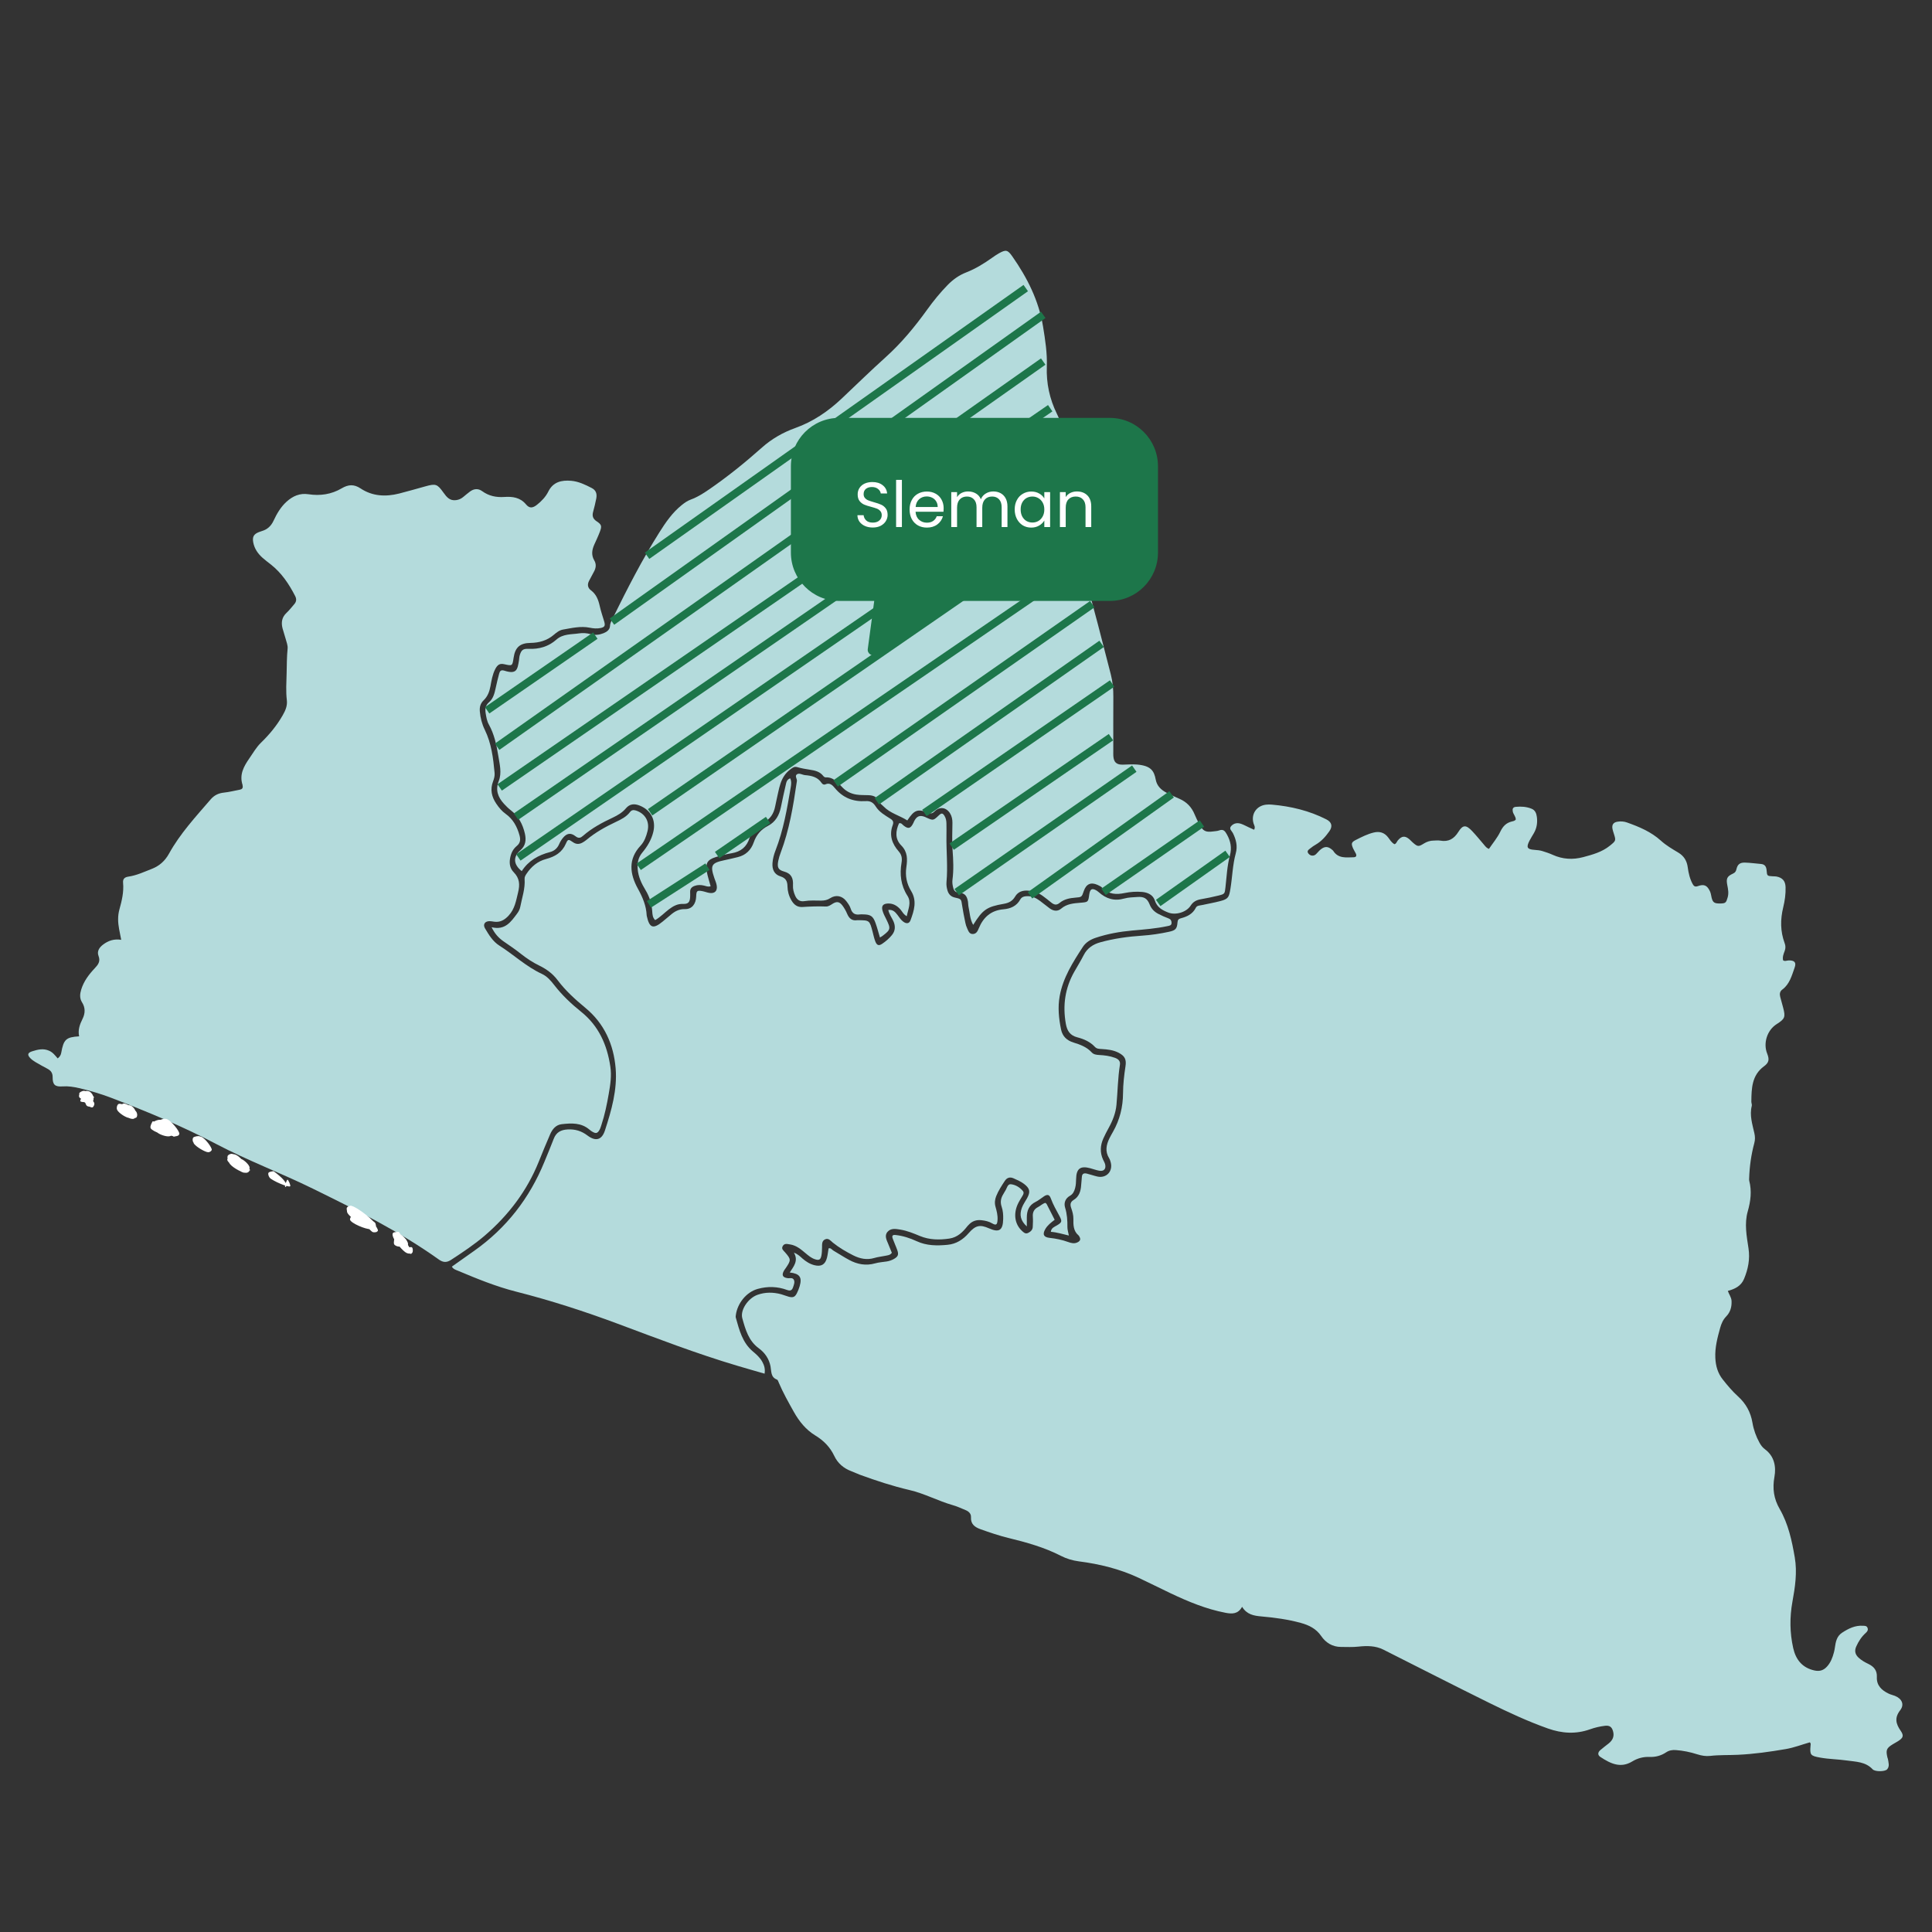<svg xmlns="http://www.w3.org/2000/svg" xmlns:xlink="http://www.w3.org/1999/xlink" width="500" zoomAndPan="magnify" viewBox="0 0 375 375" height="500" preserveAspectRatio="xMidYMid meet" version="1.0"><rect x="0" y="0" width="375" height="375" fill="#333333" stroke="none"/><defs><g/><clipPath id="6c30729c4e"><path d="M 144 156 L 369.723 156 L 369.723 343.922 L 144 343.922 Z M 144 156 " clip-rule="nonzero"/></clipPath><clipPath id="f5c3027fbd"><path d="M 5.223 93 L 119 93 L 119 245 L 5.223 245 Z M 5.223 93 " clip-rule="nonzero"/></clipPath><clipPath id="20ef079ce9"><path d="M 94 48.422 L 239 48.422 L 239 180 L 94 180 Z M 94 48.422 " clip-rule="nonzero"/></clipPath><clipPath id="dee7c2aad3"><path d="M 15.199 211.645 L 18.406 211.645 L 18.406 215 L 15.199 215 Z M 15.199 211.645 " clip-rule="nonzero"/></clipPath><clipPath id="f0925fc496"><path d="M 16.199 212.551 C 17.398 213.227 16.801 214.051 16.574 214.051 C 16.273 214.051 15.449 212.551 15.602 212.176 C 15.676 211.949 16.051 211.801 16.352 211.801 C 16.801 211.875 18.074 212.699 18.148 213.227 C 18.227 213.602 17.773 214.352 17.477 214.426 C 17.023 214.5 15.449 213.074 15.523 212.773 C 15.602 212.477 17.477 212.176 17.625 212.398 C 17.773 212.551 17.324 213.523 17.023 213.602 C 16.648 213.676 15.301 212.551 15.375 212.25 C 15.449 211.949 16.727 211.648 17.176 211.801 C 17.551 211.875 17.852 212.25 18 212.551 C 18.148 212.852 18.074 213.602 17.852 213.75 C 17.625 213.898 16.727 213.148 16.727 213.227 C 16.727 213.301 17.477 213.824 17.477 213.898 C 17.398 213.977 15.523 213.375 15.375 212.926 C 15.227 212.625 15.523 212.023 15.75 211.949 C 16.199 211.801 18.148 213.523 18.301 214.125 C 18.375 214.426 18.148 214.875 17.926 214.949 C 17.699 215.023 16.801 214.574 16.801 214.352 C 16.801 214.125 17.477 213.449 17.699 213.523 C 17.926 213.602 18.301 214.574 18.148 214.727 C 18 214.875 17.176 214.875 16.875 214.648 C 16.426 214.273 16.125 212.324 16.426 212.102 C 16.648 211.875 18.148 212.625 18.227 212.926 C 18.301 213.227 17.551 213.824 17.176 213.824 C 16.648 213.824 15.375 212.625 15.375 212.25 C 15.375 212.023 15.977 211.727 16.273 211.727 C 16.648 211.727 17.477 212.102 17.625 212.398 C 17.773 212.699 17.477 213.449 17.176 213.602 C 16.801 213.75 15.523 213.074 15.523 212.773 C 15.523 212.551 16.051 212.102 16.352 212.102 C 16.801 212.102 17.852 212.625 18 213.074 C 18.148 213.449 17.773 214.352 17.477 214.426 C 17.176 214.5 16.426 213.676 16.352 213.301 C 16.352 213.074 16.648 212.551 16.801 212.551 C 16.949 212.551 17.398 213.523 17.25 213.75 C 17.102 213.977 15.75 213.977 15.602 213.75 C 15.449 213.523 16.199 212.551 16.199 212.551 " clip-rule="nonzero"/></clipPath><clipPath id="9a10ae17e2"><path d="M 22.566 214.023 L 26.711 214.023 L 26.711 217.301 L 22.566 217.301 Z M 22.566 214.023 " clip-rule="nonzero"/></clipPath><clipPath id="ec44032ce2"><path d="M 24.148 216.602 C 23.102 215.25 23.551 214.273 23.926 214.199 C 24.523 214.051 26.398 215.398 26.551 216 C 26.625 216.375 26.324 216.977 26.023 217.125 C 25.727 217.273 25.125 217.125 24.75 216.824 C 24.227 216.449 23.324 215.176 23.477 214.801 C 23.625 214.5 24.898 214.426 25.352 214.574 C 25.727 214.727 26.176 215.25 26.25 215.551 C 26.324 215.852 26.25 216.227 26.102 216.375 C 25.875 216.602 25.199 216.523 24.676 216.449 C 24.074 216.301 22.949 215.852 22.727 215.398 C 22.574 215.102 22.727 214.426 23.023 214.273 C 23.477 214.051 25.875 215.324 25.949 215.852 C 26.023 216.148 25.125 216.898 24.898 216.824 C 24.75 216.75 24.523 216 24.676 215.773 C 24.824 215.551 25.648 215.477 25.801 215.625 C 25.949 215.773 25.574 216.898 25.199 216.977 C 24.676 217.125 22.949 216 22.727 215.398 C 22.574 215.023 22.727 214.426 23.023 214.273 C 23.551 214.051 26.176 215.176 26.324 215.699 C 26.398 216 25.949 216.523 25.574 216.602 C 25.125 216.75 24.074 216.227 23.699 215.926 C 23.477 215.699 23.25 215.398 23.324 215.176 C 23.398 214.949 23.773 214.5 24.148 214.5 C 24.75 214.5 26.324 215.477 26.551 216 C 26.699 216.301 26.625 216.75 26.477 216.898 C 26.25 217.125 25.5 216.977 25.125 216.824 C 24.676 216.602 24 216 24 215.699 C 24 215.477 24.375 215.102 24.602 215.102 C 24.824 215.102 25.426 216 25.352 216.227 C 25.273 216.449 24.148 216.602 24.148 216.602 " clip-rule="nonzero"/></clipPath><clipPath id="67ef98405f"><path d="M 29.004 217.02 L 34.957 217.02 L 34.957 220.754 L 29.004 220.754 Z M 29.004 217.02 " clip-rule="nonzero"/></clipPath><clipPath id="c2b86410d8"><path d="M 29.625 217.648 C 32.023 217.801 33.676 218.852 33.75 219.449 C 33.824 219.824 33.449 220.352 33.074 220.5 C 32.551 220.727 31.352 220.352 30.75 219.977 C 30.148 219.602 29.324 218.551 29.477 218.102 C 29.625 217.727 30.602 217.273 31.199 217.352 C 32.102 217.5 34.273 219.523 34.273 220.051 C 34.273 220.273 33.977 220.5 33.676 220.5 C 33.148 220.574 32.023 219.898 31.5 219.375 C 31.051 218.926 30.602 218.102 30.75 217.727 C 30.898 217.352 31.801 217.051 32.324 217.199 C 33.148 217.426 34.949 219.602 34.801 220.125 C 34.727 220.426 33.75 220.727 33.602 220.574 C 33.449 220.426 33.676 219.301 33.898 219.227 C 34.051 219.148 34.801 220.051 34.727 220.273 C 34.648 220.5 33.898 220.648 33.449 220.5 C 32.852 220.273 31.875 219.148 31.727 218.625 C 31.648 218.324 31.801 217.875 31.949 217.801 C 32.176 217.727 33.375 218.625 33.375 219 C 33.375 219.301 33.074 219.676 32.773 219.75 C 32.324 219.898 30.75 219.227 30.602 218.852 C 30.523 218.625 30.676 218.176 30.898 218.102 C 31.352 217.949 33.227 218.625 33.523 219.148 C 33.75 219.523 33.602 220.273 33.301 220.426 C 32.699 220.727 29.625 219.676 29.25 219 C 29.023 218.625 29.625 217.648 29.625 217.648 " clip-rule="nonzero"/></clipPath><clipPath id="5d7e37d9f2"><path d="M 37.352 220.41 L 41.176 220.41 L 41.176 223.672 L 37.352 223.672 Z M 37.352 220.41 " clip-rule="nonzero"/></clipPath><clipPath id="a7be0051f2"><path d="M 38.398 222 C 37.574 220.574 38.551 220.426 39.074 220.648 C 39.824 220.949 41.176 222.75 41.102 223.199 C 41.023 223.426 40.727 223.648 40.426 223.648 C 39.824 223.648 38.102 222.602 37.727 222.074 C 37.574 221.773 37.5 221.398 37.648 221.176 C 37.801 220.949 38.551 220.801 38.699 220.949 C 38.926 221.102 38.926 222.074 38.699 222.227 C 38.551 222.375 37.801 222.227 37.648 222 C 37.5 221.773 37.574 221.176 37.727 221.023 C 37.875 220.875 38.324 220.727 38.625 220.875 C 39.148 221.102 40.352 223.199 40.199 223.352 C 40.051 223.5 37.801 222.227 37.5 221.699 C 37.352 221.398 37.352 221.023 37.5 220.801 C 37.727 220.574 38.625 220.426 38.773 220.574 C 38.926 220.801 38.398 222 38.398 222 " clip-rule="nonzero"/></clipPath><clipPath id="7b2c2d02ad"><path d="M 44.074 223.938 L 48.715 223.938 L 48.715 227.715 L 44.074 227.715 Z M 44.074 223.938 " clip-rule="nonzero"/></clipPath><clipPath id="05ae830238"><path d="M 45.148 224.324 C 48.449 226.648 48.523 227.102 48.375 227.324 C 48.227 227.551 47.926 227.699 47.551 227.625 C 46.801 227.551 44.773 226.426 44.477 225.676 C 44.324 225.148 44.625 224.324 44.926 224.102 C 45.148 223.949 45.602 224.023 45.977 224.25 C 46.727 224.625 48.676 226.949 48.523 227.176 C 48.375 227.398 44.773 225.898 44.324 225.227 C 44.102 224.926 44.102 224.551 44.25 224.324 C 44.398 224.102 45.074 223.949 45.301 224.102 C 45.523 224.25 45.676 224.926 45.523 225.148 C 45.375 225.375 44.625 225.449 44.398 225.301 C 44.176 225.148 44.102 224.625 44.176 224.398 C 44.25 224.176 44.625 223.949 45 223.949 C 45.676 224.023 47.398 225.301 47.699 225.977 C 47.926 226.352 47.852 227.102 47.699 227.176 C 47.477 227.324 46.426 226.352 45.977 225.977 C 45.676 225.75 45.227 225.523 45.227 225.375 C 45.301 225.148 46.273 224.773 46.727 224.926 C 47.324 225.074 48.449 226.125 48.449 226.648 C 48.449 227.023 47.926 227.551 47.551 227.625 C 47.023 227.699 46.051 226.949 45.449 226.5 C 44.926 226.125 44.102 225.449 44.102 225.074 C 44.102 224.773 45.148 224.324 45.148 224.324 " clip-rule="nonzero"/></clipPath><clipPath id="392ee2e2c9"><path d="M 52 227.301 L 56.484 227.301 L 56.484 230.562 L 52 230.562 Z M 52 227.301 " clip-rule="nonzero"/></clipPath><clipPath id="dc5df92a60"><path d="M 53.102 227.324 C 56.477 229.801 55.5 230.477 55.352 230.398 C 55.199 230.324 55.648 228.977 55.801 228.977 C 55.949 228.977 56.477 230.102 56.324 230.25 C 56.023 230.551 52.875 229.199 52.352 228.602 C 52.125 228.301 51.977 227.852 52.125 227.625 C 52.273 227.398 53.102 227.324 53.102 227.324 " clip-rule="nonzero"/></clipPath><clipPath id="7825592f75"><path d="M 68.168 234.871 L 73.508 234.871 L 73.508 239.285 L 68.168 239.285 Z M 68.168 234.871 " clip-rule="nonzero"/></clipPath><clipPath id="8e62addf7c"><path d="M 68.699 234.898 C 73.5 238.352 73.352 238.949 73.125 239.102 C 72.898 239.25 72.375 239.176 72.227 239.023 C 72.074 238.801 72.449 237.676 72.602 237.676 C 72.824 237.676 73.426 238.648 73.352 238.875 C 73.273 239.102 72.824 239.25 72.449 239.176 C 71.773 239.023 70.801 237.148 69.977 236.699 C 69.449 236.398 68.551 236.625 68.324 236.324 C 68.176 236.023 68.699 234.898 68.699 234.898 " clip-rule="nonzero"/></clipPath><clipPath id="66ed9c8dd2"><path d="M 67.164 234 L 73 234 L 73 238.684 L 67.164 238.684 Z M 67.164 234 " clip-rule="nonzero"/></clipPath><clipPath id="f50beca717"><path d="M 68.625 235.5 C 71.926 236.625 72.75 237.074 72.898 237.523 C 72.977 237.824 72.898 238.199 72.75 238.352 C 72.602 238.5 72.227 238.574 71.773 238.5 C 70.801 238.273 67.5 236.102 67.352 235.199 C 67.273 234.75 67.875 234 68.102 234 C 68.324 234 68.699 234.898 68.625 235.125 C 68.551 235.352 67.801 235.574 67.574 235.426 C 67.352 235.273 67.199 234.602 67.352 234.375 C 67.5 234.148 67.875 234 68.25 234.074 C 69.227 234.227 73.051 237.148 72.977 237.898 C 72.977 238.199 72.375 238.574 71.926 238.574 C 71.023 238.648 68.176 237.449 67.949 236.773 C 67.801 236.398 68.625 235.5 68.625 235.5 " clip-rule="nonzero"/></clipPath><clipPath id="e4c0b2a784"><path d="M 76.121 239.07 L 80.289 239.07 L 80.289 243.484 L 76.121 243.484 Z M 76.121 239.07 " clip-rule="nonzero"/></clipPath><clipPath id="d6fddab15b"><path d="M 77.398 239.102 C 80.25 242.926 80.023 243.301 79.801 243.375 C 79.574 243.449 78.676 242.699 78.75 242.477 C 78.824 242.25 79.727 241.949 79.949 242.102 C 80.176 242.25 80.176 243 80.023 243.148 C 79.875 243.375 79.352 243.375 78.977 243.227 C 78.227 242.926 76.648 240.977 76.352 240.227 C 76.199 239.852 76.125 239.551 76.273 239.324 C 76.426 239.102 77.398 239.102 77.398 239.102 " clip-rule="nonzero"/></clipPath><clipPath id="f536ef7cd9"><path d="M 76.32 240 L 78.914 240 L 78.914 242 L 76.32 242 Z M 76.32 240 " clip-rule="nonzero"/></clipPath><clipPath id="7a7c78b0c0"><path d="M 78 240 C 78.824 241.125 77.926 241.574 77.699 241.426 C 77.477 241.273 77.477 240.227 77.699 240.148 C 77.926 240 78.898 240.523 78.898 240.824 C 78.898 241.125 78.074 241.875 77.625 241.949 C 77.25 242.023 76.648 241.801 76.5 241.5 C 76.352 241.199 76.574 240.301 76.574 240.301 " clip-rule="nonzero"/></clipPath><clipPath id="5e985d0438"><path d="M 76.785 239.539 L 79.215 239.539 L 79.215 242.328 L 76.785 242.328 Z M 76.785 239.539 " clip-rule="nonzero"/></clipPath><clipPath id="c402934a64"><path d="M 77.773 241.801 C 76.801 240.074 77.324 239.551 77.551 239.551 C 77.773 239.551 78.375 240.375 78.301 240.602 C 78.227 240.824 77.324 241.051 77.102 240.898 C 76.875 240.75 76.801 240.227 76.875 240 C 76.949 239.773 77.398 239.551 77.699 239.625 C 78.148 239.699 79.199 240.898 79.199 241.426 C 79.199 241.727 78.898 242.176 78.676 242.25 C 78.449 242.324 77.773 241.801 77.773 241.801 " clip-rule="nonzero"/></clipPath><clipPath id="38fad19afb"><path d="M 153.512 81.078 L 224.762 81.078 L 224.762 127.578 L 153.512 127.578 Z M 153.512 81.078 " clip-rule="nonzero"/></clipPath></defs><g clip-path="url(#6c30729c4e)"><path fill="#b4dbdc" d="M 243.426 161.055 C 243.707 160.496 243.418 160.18 243.316 159.832 C 242.781 158.055 243.852 156.41 245.715 156.188 C 246.086 156.141 246.473 156.145 246.848 156.176 C 250.551 156.496 254.117 157.348 257.441 159.039 C 258.512 159.586 258.703 160.391 258.012 161.367 C 257.301 162.371 256.492 163.297 255.398 163.93 C 255.031 164.145 254.676 164.379 254.348 164.652 C 254.039 164.902 253.57 165.156 253.961 165.664 C 254.348 166.164 254.984 166.215 255.43 165.801 C 255.742 165.512 255.996 165.156 256.324 164.891 C 257.141 164.223 257.785 164.254 258.586 164.957 C 258.656 165.02 258.734 165.078 258.785 165.156 C 259.75 166.672 261.273 166.422 262.723 166.395 C 263.27 166.383 263.363 166.086 263.152 165.645 C 262.984 165.305 262.77 164.988 262.621 164.645 C 262.246 163.762 262.285 163.477 263.145 163.043 C 264.273 162.469 265.418 161.883 266.668 161.586 C 267.762 161.328 268.703 161.582 269.43 162.531 C 269.797 163.008 270.098 163.57 270.672 163.859 C 271.051 163.75 271.105 163.367 271.316 163.125 C 272.078 162.227 272.727 162.168 273.598 162.934 C 273.812 163.121 273.996 163.34 274.211 163.527 C 275.176 164.363 275.316 164.387 276.402 163.711 C 276.984 163.352 277.602 163.164 278.277 163.156 C 278.703 163.152 279.141 163.09 279.555 163.164 C 281.16 163.449 282.219 162.832 283.078 161.453 C 283.949 160.055 284.574 160.078 285.742 161.312 C 286.555 162.172 287.297 163.09 288.066 163.988 C 288.312 164.273 288.523 164.594 289 164.773 C 289.742 163.672 290.641 162.617 291.219 161.406 C 291.719 160.367 292.355 159.715 293.449 159.449 C 293.719 159.387 294.008 159.336 294.211 159.082 C 294.227 158.492 293.738 158.074 293.629 157.516 C 293.535 157.031 293.629 156.668 294.211 156.609 C 295.258 156.508 296.281 156.57 297.27 156.969 C 297.98 157.254 298.211 157.871 298.301 158.543 C 298.453 159.648 298.297 160.711 297.738 161.691 C 297.457 162.184 297.141 162.664 296.883 163.164 C 296.203 164.469 296.402 164.859 297.836 164.957 C 298.359 164.996 298.875 165.039 299.371 165.191 C 300.047 165.402 300.723 165.621 301.367 165.914 C 303.301 166.793 305.281 166.906 307.316 166.363 C 309.145 165.875 310.961 165.375 312.477 164.148 C 313.68 163.168 313.688 163.184 313.207 161.695 C 313.121 161.426 313.035 161.156 312.98 160.879 C 312.832 160.078 313.152 159.613 313.973 159.488 C 314.586 159.391 315.207 159.43 315.797 159.641 C 318.164 160.484 320.473 161.449 322.371 163.168 C 323.395 164.094 324.578 164.785 325.75 165.484 C 326.863 166.148 327.426 167.094 327.59 168.348 C 327.742 169.477 327.996 170.582 328.547 171.594 C 328.773 172.004 329.012 172.191 329.566 171.992 C 330.785 171.551 331.371 171.863 331.91 173.02 C 332.094 173.414 332.125 173.84 332.227 174.25 C 332.461 175.188 332.773 175.383 333.898 175.367 C 334.938 175.352 335.039 175.215 335.332 174.203 C 335.574 173.387 335.43 172.621 335.273 171.828 C 335.016 170.547 335.195 170.105 336.363 169.57 C 336.832 169.355 336.945 169.113 337.055 168.656 C 337.266 167.762 337.746 167.402 338.695 167.43 C 339.73 167.457 340.762 167.609 341.797 167.695 C 342.551 167.758 342.836 168.199 342.895 168.918 C 342.98 170.027 343.004 170.027 344.109 170.09 C 344.348 170.105 344.586 170.09 344.816 170.133 C 345.973 170.359 346.535 170.988 346.578 172.176 C 346.621 173.504 346.438 174.816 346.125 176.102 C 345.547 178.457 345.547 180.781 346.402 183.07 C 346.594 183.582 346.602 184.055 346.406 184.582 C 346.195 185.145 345.949 185.73 346.094 186.391 C 346.434 186.645 346.809 186.43 347.16 186.418 C 348.309 186.387 348.707 186.793 348.332 187.828 C 347.777 189.375 347.371 191.023 345.934 192.082 C 345.445 192.438 345.402 192.953 345.539 193.492 C 345.711 194.18 345.91 194.855 346.094 195.539 C 346.598 197.418 346.461 197.762 344.828 198.797 C 343.012 199.953 342.199 202.465 343 204.48 C 343.449 205.621 343.391 206.23 342.398 206.961 C 340.012 208.711 339.969 211.25 339.934 213.816 C 339.93 214.094 340.086 214.395 340.02 214.648 C 339.555 216.48 340.133 218.211 340.52 219.953 C 340.672 220.625 340.688 221.219 340.504 221.891 C 339.902 224.129 339.582 226.418 339.508 228.742 C 339.504 228.887 339.488 229.031 339.523 229.168 C 340.047 231.188 339.805 233.141 339.234 235.137 C 338.559 237.508 339.023 239.926 339.383 242.305 C 339.699 244.387 339.312 246.34 338.512 248.246 C 337.941 249.602 336.785 250.184 335.371 250.566 C 335.602 251.246 336.059 251.793 336.094 252.512 C 336.148 253.66 335.863 254.688 335.066 255.508 C 334.445 256.145 334.117 256.902 333.887 257.727 C 333.355 259.645 332.844 261.555 332.945 263.582 C 333.02 265.141 333.418 266.543 334.406 267.781 C 335.32 268.934 336.262 270.055 337.352 271.043 C 338.883 272.426 339.809 274.109 340.152 276.16 C 340.379 277.512 340.848 278.809 341.512 280.02 C 341.785 280.52 342.117 280.965 342.59 281.312 C 344.41 282.664 344.77 284.688 344.418 286.645 C 344.004 288.93 344.293 290.922 345.434 292.887 C 347.117 295.805 347.805 299.039 348.367 302.312 C 348.859 305.207 348.426 308.055 347.91 310.891 C 347.363 313.906 347.391 316.906 348.059 319.887 C 348.562 322.129 349.809 323.715 352.188 324.238 C 353.184 324.453 353.941 324.223 354.609 323.492 C 355.34 322.699 355.699 321.73 355.965 320.719 C 356.051 320.398 356.113 320.07 356.156 319.746 C 356.312 318.652 356.52 317.586 357.535 316.918 C 358.777 316.102 360.074 315.453 361.625 315.559 C 361.957 315.582 362.301 315.547 362.469 315.926 C 362.656 316.344 362.469 316.656 362.168 316.926 C 361.336 317.664 360.75 318.57 360.301 319.57 C 359.926 320.406 360.062 321.105 360.738 321.742 C 361.305 322.27 361.953 322.637 362.637 322.961 C 363.695 323.469 364.359 324.207 364.297 325.5 C 364.211 327.148 365.238 328.09 366.598 328.738 C 366.977 328.922 367.402 329.008 367.797 329.164 C 369.152 329.703 369.691 330.836 368.824 331.957 C 367.703 333.402 367.969 334.566 368.895 335.906 C 369.586 336.902 369.426 337.316 368.383 337.977 C 368.062 338.18 367.723 338.352 367.402 338.551 C 366.164 339.309 366.012 339.68 366.348 341.129 C 366.367 341.219 366.422 341.305 366.438 341.398 C 366.547 342.086 366.82 342.832 366.293 343.422 C 365.875 343.891 363.949 343.926 363.469 343.414 C 362.094 341.938 360.246 341.965 358.496 341.715 C 356.77 341.465 355.016 341.461 353.293 341.148 C 351.398 340.805 351.266 340.652 351.43 338.773 C 351.445 338.594 351.516 338.398 351.289 338.184 C 349.758 338.621 348.227 339.219 346.602 339.496 C 343.527 340.023 340.457 340.457 337.328 340.605 C 335.535 340.691 333.734 340.613 331.945 340.82 C 331.094 340.918 330.27 340.773 329.438 340.512 C 328.09 340.078 326.703 339.793 325.281 339.688 C 324.586 339.641 323.98 339.738 323.398 340.125 C 322.426 340.77 321.363 341.066 320.18 341.02 C 318.98 340.969 317.852 341.266 316.805 341.902 C 314.598 343.242 312.668 342.371 310.629 341.02 C 310.066 340.645 310.129 340.133 310.605 339.711 C 311.133 339.246 311.711 338.828 312.266 338.383 C 313.086 337.719 313.355 336.941 313.086 336.012 C 312.848 335.176 312.395 334.871 311.516 334.977 C 310.531 335.094 309.562 335.32 308.625 335.656 C 305.879 336.633 303.188 336.469 300.453 335.5 C 296.527 334.109 292.758 332.352 289.035 330.516 C 282.168 327.129 275.359 323.637 268.52 320.195 C 266.98 319.422 265.312 319.426 263.66 319.609 C 262.527 319.734 261.402 319.672 260.273 319.668 C 258.656 319.664 257.344 318.871 256.449 317.559 C 255.469 316.125 254.062 315.438 252.488 315.008 C 249.977 314.32 247.406 313.973 244.816 313.746 C 243.363 313.617 242.004 313.383 241.09 311.875 C 240.309 313.309 239.152 313.289 237.875 313.043 C 234.125 312.324 230.645 310.879 227.223 309.258 C 225.133 308.27 223.07 307.215 220.969 306.234 C 217.301 304.523 213.414 303.574 209.41 303.059 C 208.188 302.898 207 302.547 205.902 301.98 C 202.68 300.324 199.223 299.371 195.734 298.516 C 193.898 298.066 192.109 297.461 190.332 296.824 C 189.242 296.434 188.391 295.859 188.469 294.496 C 188.504 293.789 188.027 293.367 187.426 293.113 C 186.602 292.762 185.777 292.395 184.918 292.145 C 182.062 291.324 179.418 289.883 176.535 289.215 C 173.254 288.453 170.086 287.406 166.934 286.258 C 166.359 286.047 165.809 285.766 165.23 285.555 C 163.746 284.996 162.602 284.016 161.934 282.598 C 161.113 280.863 159.863 279.605 158.238 278.617 C 156.422 277.512 155.121 275.895 154.086 274.051 C 153.047 272.195 152 270.344 151.164 268.379 C 151.07 268.164 150.984 267.844 150.816 267.781 C 149.566 267.309 149.746 266.199 149.559 265.211 C 149.281 263.762 148.465 262.562 147.293 261.711 C 145.289 260.254 144.691 258.047 144.082 255.883 C 143.633 254.277 145.219 251.973 147.008 251.332 C 148.52 250.785 150.066 250.797 151.613 251.211 C 152.109 251.348 152.59 251.555 153.09 251.691 C 153.938 251.918 154.316 251.75 154.695 250.969 C 154.902 250.547 155.086 250.105 155.215 249.652 C 155.719 247.918 155.234 247.207 153.289 246.988 C 154.043 245.82 155.023 244.723 154.098 243.137 C 154.867 243.43 155.297 243.867 155.75 244.27 C 156.434 244.871 157.191 245.348 158.078 245.574 C 159.387 245.906 160.176 245.449 160.512 244.145 C 160.66 243.555 160.723 242.938 160.828 242.312 C 161.258 242.164 161.469 242.57 161.77 242.746 C 162.789 243.34 163.777 243.992 164.816 244.551 C 166.402 245.41 168.074 245.723 169.867 245.215 C 170.586 245.012 171.355 244.965 172.098 244.852 C 172.617 244.773 173.105 244.598 173.559 244.336 C 174.305 243.902 174.461 243.508 174.176 242.688 C 173.91 241.926 173.559 241.203 173.289 240.445 C 173.074 239.852 173.234 239.641 173.875 239.719 C 175.293 239.879 176.641 240.32 177.934 240.918 C 179.855 241.812 181.879 241.812 183.914 241.617 C 185.598 241.461 186.926 240.609 188.027 239.34 C 189.34 237.836 190.215 237.641 191.961 238.418 C 193.941 239.297 194.672 238.809 194.719 236.602 C 194.738 235.785 194.68 234.98 194.418 234.223 C 194.117 233.332 194.254 232.555 194.734 231.793 C 194.863 231.594 194.957 231.375 195.09 231.18 C 195.434 230.699 195.543 229.789 196.199 229.859 C 197.066 229.945 197.891 230.418 198.504 231.129 C 198.777 231.441 198.684 231.73 198.504 232.039 C 198.172 232.609 197.801 233.164 197.531 233.762 C 196.676 235.676 196.992 237.609 198.312 238.863 C 198.66 239.191 199.008 239.574 199.547 239.316 C 200.027 239.082 200.434 238.73 200.457 238.141 C 200.488 237.48 200.523 236.816 200.473 236.152 C 200.406 235.293 200.723 234.676 201.477 234.293 C 201.969 234.043 202.367 233.613 202.898 233.477 C 203.016 233.574 203.113 233.621 203.152 233.699 C 203.668 234.703 204.176 235.707 204.711 236.758 C 204 237.297 203.324 237.82 202.891 238.566 C 202.297 239.598 202.574 240.145 203.738 240.27 C 204.965 240.402 206.156 240.648 207.32 241.07 C 207.891 241.277 208.496 241.445 209.109 241.152 C 209.637 240.906 209.832 240.566 209.504 240.027 C 209.457 239.945 209.418 239.852 209.348 239.793 C 208.316 238.93 208.328 237.738 208.344 236.566 C 208.352 235.84 208.156 235.168 207.926 234.496 C 207.707 233.863 207.691 233.332 208.387 232.914 C 209.461 232.27 209.785 231.191 209.855 230.004 C 209.883 229.484 209.965 228.973 209.988 228.453 C 210.02 227.789 210.422 227.668 210.945 227.793 C 211.633 227.957 212.301 228.207 212.988 228.363 C 214.742 228.758 216.062 227.348 215.586 225.602 C 215.512 225.328 215.426 225.043 215.281 224.812 C 214.461 223.488 214.719 222.195 215.359 220.91 C 215.57 220.488 215.805 220.078 216.039 219.664 C 217.352 217.355 217.965 214.855 217.98 212.207 C 217.992 210.457 218.188 208.719 218.453 206.996 C 218.66 205.641 218.348 204.984 217.137 204.344 C 216.105 203.805 214.977 203.684 213.844 203.617 C 213.363 203.586 212.887 203.594 212.531 203.211 C 211.594 202.199 210.379 201.672 209.09 201.34 C 207.715 200.98 207.129 200.105 206.883 198.742 C 206.242 195.156 206.719 191.789 208.52 188.617 C 209.129 187.547 209.777 186.5 210.336 185.406 C 211.031 184.031 212.16 183.285 213.594 182.891 C 216.246 182.16 218.953 181.793 221.695 181.609 C 223.441 181.492 225.168 181.234 226.879 180.863 C 228.172 180.582 228.457 180.305 228.555 179.012 C 228.594 178.527 228.781 178.352 229.191 178.242 C 230.41 177.922 231.5 177.414 232.109 176.195 C 232.332 175.754 232.812 175.777 233.219 175.688 C 234.422 175.43 235.633 175.219 236.816 174.91 C 238.414 174.5 238.555 174.168 238.828 172.488 C 239.199 170.207 239.25 167.875 239.859 165.641 C 240.246 164.219 239.93 162.961 239.301 161.695 C 239.098 161.289 238.48 160.879 238.969 160.34 C 239.496 159.758 240.203 159.656 240.926 159.914 C 241.414 160.086 241.871 160.344 242.344 160.562 C 242.688 160.727 243.031 160.875 243.426 161.055 Z M 243.426 161.055 " fill-opacity="1" fill-rule="nonzero"/></g><g clip-path="url(#f5c3027fbd)"><path fill="#b4dbdc" d="M 11.199 205.438 C 11.594 205.129 11.809 204.797 11.887 204.344 C 12.344 201.746 12.82 201.305 15.359 201.152 C 15.098 199.945 15.473 198.855 16.012 197.781 C 16.555 196.703 16.594 195.609 15.918 194.543 C 15.422 193.758 15.508 192.914 15.762 192.078 C 16.258 190.449 17.262 189.133 18.402 187.926 C 19.055 187.23 19.531 186.609 19.125 185.547 C 18.777 184.645 19.27 183.898 20.008 183.344 C 21.012 182.582 22.145 182.191 23.527 182.418 C 23.367 181.598 23.23 180.965 23.117 180.324 C 22.883 179.059 22.828 177.789 23.176 176.527 C 23.645 174.836 24.059 173.137 23.891 171.363 C 23.812 170.578 24.207 170.258 24.926 170.152 C 26.535 169.914 27.992 169.223 29.484 168.641 C 30.949 168.07 32.031 167.09 32.801 165.699 C 34.965 161.777 38 158.516 40.895 155.152 C 41.574 154.363 42.414 153.953 43.469 153.844 C 44.5 153.738 45.512 153.469 46.535 153.281 C 46.988 153.199 47.199 152.957 47.09 152.488 C 47.078 152.441 47.09 152.391 47.078 152.344 C 46.434 150.359 47.305 148.773 48.383 147.219 C 49.109 146.168 49.754 145.039 50.66 144.152 C 52.301 142.559 53.727 140.84 54.867 138.844 C 55.414 137.898 55.801 136.98 55.676 135.914 C 55.469 134.168 55.59 132.441 55.633 130.695 C 55.676 129.098 55.66 127.508 55.824 125.91 C 55.891 125.285 55.609 124.617 55.441 123.98 C 55.262 123.297 55.012 122.629 54.836 121.941 C 54.551 120.812 54.707 119.805 55.613 118.957 C 56.164 118.441 56.625 117.836 57.121 117.266 C 57.535 116.789 57.59 116.277 57.297 115.707 C 56.102 113.371 54.668 111.219 52.582 109.574 C 52.023 109.133 51.449 108.711 50.926 108.238 C 50.027 107.43 49.367 106.461 49.148 105.242 C 48.961 104.18 49.258 103.668 50.266 103.273 C 50.445 103.207 50.621 103.137 50.805 103.086 C 51.871 102.781 52.602 102.121 53.078 101.109 C 53.719 99.734 54.473 98.422 55.617 97.383 C 56.832 96.285 58.199 95.672 59.887 95.934 C 62.148 96.277 64.332 95.957 66.312 94.789 C 67.59 94.035 68.688 93.945 69.984 94.801 C 72.289 96.336 74.859 96.457 77.484 95.793 C 79.176 95.363 80.855 94.871 82.543 94.406 C 84.594 93.84 84.867 93.922 86.105 95.656 C 86.703 96.492 87.305 97.23 88.504 97.078 C 89.055 97.012 89.492 96.809 89.902 96.473 C 90.34 96.117 90.77 95.742 91.227 95.406 C 91.992 94.844 92.812 94.766 93.598 95.34 C 94.891 96.273 96.305 96.566 97.883 96.461 C 99.465 96.355 100.961 96.531 102.113 97.918 C 102.77 98.703 103.395 98.641 104.238 97.969 C 105.129 97.258 105.926 96.426 106.434 95.398 C 107.367 93.512 109.035 93.168 110.855 93.32 C 112.273 93.441 113.582 94.066 114.844 94.719 C 115.645 95.129 115.918 95.789 115.738 96.754 C 115.574 97.637 115.344 98.504 115.117 99.371 C 114.91 100.148 115.082 100.703 115.801 101.18 C 116.781 101.828 116.844 102.113 116.438 103.199 C 116.125 104.039 115.734 104.852 115.367 105.668 C 114.898 106.707 114.727 107.723 115.352 108.785 C 115.77 109.492 115.688 110.234 115.293 110.949 C 114.969 111.527 114.672 112.117 114.359 112.699 C 113.965 113.43 114.047 114.09 114.715 114.59 C 115.734 115.348 116.137 116.418 116.402 117.605 C 116.625 118.617 116.969 119.602 117.266 120.598 C 117.516 121.445 117.395 121.719 116.574 121.898 C 115.875 122.043 115.172 121.984 114.461 121.836 C 112.707 121.477 110.988 121.906 109.277 122.199 C 108.574 122.316 107.988 122.793 107.449 123.25 C 106.156 124.344 104.637 124.762 102.984 124.789 C 100.934 124.816 99.992 125.629 99.691 127.668 C 99.453 129.277 99.453 129.277 97.887 128.926 C 97.043 128.734 96.574 128.977 96.102 129.914 C 95.586 130.941 95.402 132.074 95.199 133.18 C 95.004 134.242 94.656 135.176 93.875 135.926 C 93.25 136.527 93.059 137.238 93.137 138.113 C 93.25 139.359 93.547 140.527 94.094 141.645 C 95.387 144.285 95.734 147.145 96 150.02 C 96.055 150.594 95.902 151.141 95.699 151.68 C 95.109 153.227 95.418 154.652 96.32 155.984 C 96.824 156.727 97.379 157.426 98.129 157.957 C 99.586 158.992 100.371 160.449 100.84 162.152 C 101.062 162.977 101 163.617 100.328 164.18 C 99.578 164.801 99.203 165.555 99.012 166.574 C 98.805 167.691 99.027 168.609 99.719 169.309 C 100.871 170.477 100.926 171.719 100.562 173.207 C 100.172 174.816 99.926 176.422 98.723 177.719 C 97.918 178.59 97.051 179.074 95.867 178.895 C 95.586 178.855 95.301 178.793 95.02 178.797 C 94.113 178.805 93.688 179.422 94.141 180.195 C 94.887 181.457 95.656 182.734 96.934 183.547 C 99.723 185.316 102.145 187.633 105.184 189.035 C 106.188 189.5 106.918 190.344 107.582 191.207 C 109.098 193.164 110.871 194.84 112.801 196.387 C 116.184 199.102 117.828 202.758 118.461 206.988 C 118.738 208.812 118.465 210.559 118.156 212.316 C 117.801 214.363 117.383 216.398 116.727 218.375 C 116.621 218.688 116.531 219.012 116.371 219.297 C 115.98 219.988 115.668 220.066 114.996 219.676 C 114.793 219.559 114.598 219.422 114.418 219.266 C 112.82 217.887 110.922 217.988 109.027 218.203 C 107.883 218.336 107.211 219.18 106.781 220.164 C 106.004 221.938 105.281 223.738 104.551 225.535 C 102.289 231.133 98.738 235.809 94.207 239.73 C 92.137 241.52 89.844 243.043 87.543 244.543 C 86.668 245.113 85.988 245.055 85.137 244.445 C 77.488 238.984 69.105 234.836 60.699 230.707 C 54.508 227.668 48.027 225.242 41.926 222.031 C 35.344 218.566 28.504 215.742 21.578 213.082 C 19.547 212.305 17.461 211.695 15.344 211.203 C 14.281 210.957 13.23 210.789 12.129 210.871 C 10.684 210.977 10.203 210.547 10.219 209.102 C 10.227 208.242 9.867 207.793 9.191 207.434 C 8.398 207.016 7.609 206.582 6.84 206.125 C 6.48 205.906 6.121 205.648 5.836 205.34 C 5.254 204.711 5.395 204.328 6.25 204.055 C 7.344 203.711 8.418 203.438 9.555 203.957 C 10.277 204.277 10.711 204.879 11.199 205.438 Z M 11.199 205.438 " fill-opacity="1" fill-rule="nonzero"/></g><g clip-path="url(#20ef079ce9)"><path fill="#b4dbdc" d="M 176.109 159.246 C 174.551 158.258 172.785 157.852 171.527 156.551 C 171.199 156.211 170.777 155.973 170.586 155.512 C 170.223 154.652 169.504 154.395 168.645 154.348 C 167.848 154.305 167.051 154.355 166.242 154.23 C 165.16 154.062 164.262 153.609 163.52 152.84 C 162.598 151.895 161.777 150.809 160.242 150.887 C 160.09 150.895 159.887 150.738 159.781 150.602 C 159.113 149.73 158.121 149.543 157.145 149.391 C 156.348 149.266 155.559 149.137 154.789 148.91 C 154.184 148.734 153.883 148.969 153.367 149.363 C 151.371 150.887 151.246 153.145 150.723 155.262 C 150.621 155.676 150.539 156.094 150.461 156.508 C 150.184 157.938 149.5 159.031 148.117 159.672 C 146.82 160.273 145.91 161.297 145.477 162.672 C 144.934 164.391 143.785 165.32 142.02 165.613 C 140.953 165.789 139.891 166.059 138.859 166.383 C 137.328 166.867 136.898 167.586 137.184 169.172 C 137.355 170.129 137.676 171.059 137.934 172.016 C 137.434 172.191 137.039 171.984 136.637 171.891 C 136.027 171.746 135.43 171.73 134.828 171.949 C 134.281 172.148 133.945 172.48 133.957 173.094 C 133.961 173.422 133.977 173.758 133.957 174.086 C 133.906 175.102 133.598 175.488 132.578 175.449 C 131.5 175.41 130.684 175.867 129.867 176.477 C 128.969 177.152 128.203 178 127.168 178.59 C 126.66 178.105 126.637 177.477 126.598 176.891 C 126.492 175.398 126.07 174.043 125.285 172.754 C 124.527 171.508 123.891 170.188 123.773 168.668 C 123.684 167.48 123.883 166.43 124.664 165.492 C 125.641 164.32 126.418 163.031 126.793 161.527 C 127.367 159.223 126.363 157.25 124.172 156.367 C 123.152 155.957 122.234 156 121.48 156.906 C 120.797 157.723 119.902 158.242 118.957 158.691 C 116.898 159.656 114.898 160.715 113.172 162.227 C 112.711 162.629 112.32 162.801 111.703 162.312 C 110.762 161.574 110.004 161.73 109.254 162.648 C 108.957 163.008 108.711 163.43 108.523 163.859 C 108.176 164.66 107.574 165.172 106.766 165.383 C 104.488 165.969 102.566 167.066 101.27 169.086 C 99.648 167.805 99.543 166.309 101.004 165.043 C 102.055 164.133 102.152 163.004 101.883 161.812 C 101.473 160.023 100.668 158.441 99.164 157.285 C 98.68 156.91 98.234 156.473 97.824 156.02 C 96.656 154.746 96.121 153.344 96.805 151.609 C 97.441 149.988 96.973 148.324 96.719 146.707 C 96.383 144.613 95.941 142.527 94.891 140.633 C 94.52 139.973 94.391 139.215 94.27 138.461 C 94.133 137.613 94.227 136.898 94.934 136.289 C 95.766 135.57 95.992 134.535 96.219 133.512 C 96.422 132.59 96.633 131.668 96.883 130.758 C 97.016 130.281 97.207 129.957 97.891 130.176 C 100.316 130.957 100.445 129.93 100.734 128.184 C 100.785 127.859 100.785 127.52 100.875 127.207 C 101.18 126.168 101.52 125.891 102.605 125.941 C 104.633 126.031 106.473 125.5 107.98 124.16 C 109.285 123 110.883 123.164 112.398 122.938 C 113.141 122.828 113.902 122.879 114.648 123.094 C 115.496 123.332 116.344 123.227 117.152 122.902 C 117.785 122.648 118.363 122.234 118.402 121.508 C 118.434 120.895 118.727 120.426 118.969 119.926 C 121.75 114.281 124.605 108.684 127.969 103.352 C 129.207 101.387 130.516 99.48 132.355 98.008 C 132.902 97.57 133.43 97.203 134.121 96.949 C 135.402 96.48 136.566 95.73 137.699 94.949 C 141.293 92.477 144.664 89.746 147.914 86.852 C 149.809 85.168 151.984 83.93 154.363 83.078 C 157.809 81.844 160.742 79.844 163.387 77.348 C 166.207 74.684 168.973 71.973 171.855 69.379 C 174.922 66.625 177.551 63.453 179.957 60.105 C 181.172 58.418 182.48 56.809 183.938 55.316 C 184.984 54.246 186.168 53.406 187.547 52.871 C 189.371 52.16 191.008 51.141 192.59 50.016 C 193.016 49.715 193.445 49.418 193.898 49.164 C 195.227 48.426 195.578 48.469 196.473 49.742 C 199.379 53.891 201.625 58.324 202.457 63.391 C 202.875 65.957 203.281 68.539 203.188 71.133 C 203.066 74.391 203.734 77.453 205.148 80.332 C 206.668 83.43 207.102 86.707 207.203 90.09 C 207.422 97.383 208.371 104.555 210.453 111.59 C 212.348 117.973 213.926 124.449 215.605 130.895 C 215.973 132.312 216.109 133.773 216.098 135.25 C 216.074 138.754 216.09 142.258 216.09 145.766 C 216.09 146.094 216.074 146.43 216.098 146.758 C 216.188 147.957 216.707 148.434 217.91 148.418 C 218.855 148.406 219.805 148.316 220.742 148.398 C 223.387 148.641 224.004 149.605 224.328 151.332 C 224.555 152.551 225.375 153.32 226.414 153.863 C 227.25 154.305 228.117 154.688 228.98 155.07 C 230.348 155.676 231.293 156.668 231.863 158.047 C 232.137 158.699 232.441 159.344 232.777 159.969 C 233.508 161.332 234.023 161.586 235.52 161.375 C 235.895 161.32 236.289 161.316 236.633 161.184 C 237.465 160.879 237.777 161.312 238.145 161.973 C 238.863 163.27 239.125 164.547 238.727 166.039 C 238.188 168.039 238.094 170.133 237.863 172.199 C 237.719 173.469 237.75 173.52 236.52 173.824 C 235.375 174.105 234.219 174.348 233.055 174.547 C 232.215 174.695 231.582 175.035 231.102 175.785 C 230.273 177.082 228.176 177.684 226.758 177.125 C 225.594 176.668 224.586 176.129 224.145 174.766 C 223.797 173.703 222.801 173.223 221.684 173.125 C 220.547 173.027 219.41 173.102 218.301 173.332 C 216.691 173.672 215.215 173.617 213.977 172.34 C 213.727 172.078 213.363 171.906 213.02 171.75 C 211.73 171.172 210.832 171.586 210.371 172.926 C 209.965 174.137 209.965 174.133 208.703 174.234 C 207.605 174.32 206.535 174.535 205.664 175.258 C 205.051 175.766 204.559 175.602 204.027 175.168 C 203.477 174.715 202.922 174.277 202.348 173.863 C 201.523 173.27 200.594 172.949 199.578 172.871 C 198.512 172.789 197.586 173.078 197.027 174.031 C 196.523 174.891 195.793 175.266 194.855 175.426 C 191.52 176.004 190.75 176.547 188.895 179.52 C 188.246 178.402 188.25 177.172 187.988 176.016 C 187.918 175.695 187.938 175.355 187.887 175.031 C 187.703 173.922 187.285 173.34 186.18 173.273 C 185.254 173.215 185.082 172.684 184.949 172.027 C 184.863 171.621 184.824 171.176 184.875 170.762 C 185.129 168.832 185.039 166.91 184.891 164.973 C 184.762 163.23 184.855 161.473 184.867 159.719 C 184.871 159.039 184.75 158.398 184.379 157.824 C 183.645 156.695 182.395 156.516 181.438 157.457 C 181.059 157.828 180.777 157.992 180.223 157.773 C 178.109 156.938 177.473 157.184 176.109 159.246 Z M 176.109 159.246 " fill-opacity="1" fill-rule="nonzero"/></g><path fill="#b4dbdc" d="M 95.418 179.973 C 98.051 180.621 99.188 178.91 100.383 177.309 C 100.668 176.926 100.895 176.496 100.98 176.031 C 101.324 174.23 101.965 172.477 101.824 170.602 C 101.797 170.188 102.008 169.883 102.219 169.566 C 103.148 168.18 104.375 167.164 105.992 166.734 C 107.723 166.27 109.102 165.469 109.848 163.723 C 110.219 162.859 110.363 162.871 111.188 163.453 C 111.871 163.938 112.504 163.887 113.164 163.484 C 113.402 163.34 113.645 163.18 113.859 163 C 115.574 161.562 117.516 160.488 119.527 159.539 C 120.559 159.055 121.578 158.551 122.293 157.609 C 122.602 157.203 122.977 157.18 123.426 157.32 C 125.227 157.895 126.141 159.477 125.684 161.324 C 125.434 162.34 125.066 163.359 124.355 164.117 C 121.855 166.781 122.254 169.656 123.816 172.496 C 124.727 174.145 125.434 175.789 125.52 177.672 C 125.523 177.715 125.535 177.766 125.543 177.809 C 126.051 180.145 126.781 180.391 128.637 178.863 C 129.109 178.473 129.59 178.086 130.051 177.684 C 130.887 176.945 131.738 176.426 132.957 176.457 C 134.301 176.488 135.082 175.461 135.129 173.996 C 135.164 172.906 135.301 172.777 136.336 172.973 C 136.797 173.059 137.242 173.246 137.703 173.316 C 138.711 173.473 139.258 172.953 139.125 171.938 C 139.059 171.434 138.832 170.945 138.664 170.457 C 137.812 167.961 138.074 167.5 140.594 166.969 C 141.473 166.785 142.344 166.574 143.215 166.363 C 144.773 165.988 145.793 164.961 146.301 163.5 C 146.812 162.027 147.699 161 149.086 160.285 C 150.52 159.543 151.254 158.234 151.574 156.668 C 151.863 155.23 152.176 153.801 152.508 152.375 C 152.621 151.891 152.68 151.332 153.371 151.07 C 153.652 151.645 153.578 152.254 153.48 152.816 C 152.777 156.961 152.07 161.105 150.531 165.055 C 150.223 165.844 149.996 166.668 149.938 167.527 C 149.852 168.742 150.273 169.723 151.473 170.098 C 152.492 170.418 152.832 171 152.848 172.031 C 152.863 172.965 153.109 173.887 153.598 174.73 C 154.094 175.594 154.75 176.113 155.762 176.047 C 157.27 175.945 158.781 175.895 160.293 175.953 C 160.797 175.973 161.176 175.695 161.582 175.438 C 162.41 174.91 162.941 174.996 163.527 175.777 C 163.891 176.266 164.195 176.812 164.434 177.375 C 164.812 178.266 165.375 178.773 166.391 178.609 C 166.434 178.602 166.484 178.609 166.531 178.609 C 168.781 178.625 168.781 178.625 169.371 180.859 C 169.539 181.496 169.668 182.156 169.91 182.762 C 170.211 183.512 170.59 183.621 171.234 183.188 C 171.938 182.711 172.59 182.156 173.129 181.488 C 173.789 180.672 173.828 179.773 173.418 178.828 C 173.109 178.109 172.59 177.484 172.418 176.621 C 173.34 176.508 173.793 177.062 174.223 177.617 C 174.566 178.07 174.863 178.562 175.332 178.902 C 175.922 179.34 176.48 179.297 176.727 178.629 C 177.422 176.766 178.031 174.871 176.844 172.934 C 175.98 171.523 175.676 169.973 175.922 168.328 C 176.145 166.793 176.188 165.363 174.945 164.113 C 173.688 162.852 173.82 161.32 174.5 159.801 C 174.949 159.684 175.121 160.023 175.363 160.219 C 176.289 160.957 176.746 160.844 177.285 159.738 C 177.348 159.609 177.391 159.477 177.457 159.352 C 177.969 158.391 178.551 158.172 179.551 158.57 C 179.637 158.602 179.719 158.656 179.809 158.695 C 181.145 159.289 181.148 159.289 182.246 158.246 C 182.738 157.777 182.988 157.801 183.332 158.367 C 183.613 158.824 183.699 159.336 183.703 159.863 C 183.715 160.621 183.723 161.379 183.707 162.137 C 183.652 165.156 183.996 168.172 183.715 171.191 C 183.664 171.758 183.746 172.316 183.914 172.871 C 184.148 173.625 184.617 174.059 185.391 174.227 C 186.602 174.496 186.566 174.52 186.75 175.77 C 186.914 176.891 187.148 177.996 187.375 179.109 C 187.449 179.477 187.566 179.848 187.723 180.184 C 187.957 180.688 188.133 181.328 188.852 181.289 C 189.508 181.258 189.754 180.738 189.984 180.18 C 190.859 178.043 192.363 176.703 194.75 176.496 C 196.137 176.379 197.316 175.883 198.031 174.594 C 198.316 174.082 198.805 173.961 199.363 173.945 C 200.316 173.918 201.109 174.305 201.844 174.848 C 202.488 175.324 203.105 175.844 203.75 176.316 C 204.473 176.848 205.293 176.949 205.977 176.363 C 207.07 175.426 208.375 175.332 209.688 175.223 C 211.223 175.098 211.223 175.105 211.422 173.629 C 211.578 172.516 211.98 172.316 212.914 172.898 C 213.035 172.973 213.148 173.062 213.25 173.156 C 214.688 174.453 216.293 174.957 218.223 174.402 C 219.027 174.176 219.898 174.164 220.75 174.105 C 222.043 174.008 222.676 174.367 223.156 175.578 C 223.492 176.426 224.082 177 224.855 177.398 C 225.484 177.723 226.137 178.012 226.801 178.258 C 227.234 178.414 227.387 178.695 227.398 179.105 C 227.414 179.637 227.004 179.672 226.633 179.754 C 224.363 180.238 222.059 180.41 219.754 180.617 C 217.352 180.832 214.984 181.254 212.688 182.02 C 211.66 182.359 210.75 182.918 210.18 183.793 C 208.246 186.766 206.332 189.754 205.684 193.348 C 205.289 195.531 205.512 197.672 205.949 199.816 C 206.223 201.164 207.082 201.957 208.352 202.348 C 209.672 202.754 210.941 203.219 211.914 204.281 C 212.273 204.672 212.805 204.746 213.352 204.773 C 214.387 204.828 215.418 204.957 216.406 205.32 C 217.047 205.551 217.496 205.938 217.375 206.68 C 216.969 209.246 216.945 211.848 216.707 214.43 C 216.559 216.051 215.961 217.543 215.176 218.961 C 214.812 219.625 214.461 220.297 214.152 220.988 C 213.547 222.348 213.477 223.727 214.117 225.109 C 214.254 225.41 214.438 225.699 214.512 226.016 C 214.715 226.895 214.246 227.398 213.359 227.234 C 212.758 227.125 212.176 226.902 211.586 226.746 C 209.703 226.242 208.918 226.832 208.875 228.801 C 208.859 229.418 208.84 230.023 208.676 230.625 C 208.504 231.238 208.273 231.766 207.68 232.098 C 206.77 232.613 206.457 233.496 206.738 234.41 C 207.125 235.66 207.195 236.906 207.184 238.188 C 207.18 238.691 207.352 239.195 207.469 239.816 C 206.293 239.551 205.188 239.188 203.969 239.094 C 204.047 238.332 204.656 238.141 205.152 237.844 C 206.133 237.258 206.191 237.055 205.641 236.035 C 205.031 234.914 204.406 233.805 203.957 232.598 C 203.688 231.867 203.305 231.781 202.652 232.199 C 202.094 232.559 201.59 233.008 201 233.293 C 199.719 233.922 199.305 234.984 199.305 236.309 C 199.305 236.852 199.305 237.398 199.305 238.047 C 198.098 236.957 197.836 235.828 198.34 234.445 C 198.586 233.766 199.012 233.195 199.355 232.574 C 200.047 231.316 199.906 230.672 198.754 229.789 C 198.145 229.324 197.445 229.035 196.758 228.723 C 196.059 228.402 195.465 228.555 195.035 229.207 C 194.41 230.16 193.789 231.109 193.363 232.168 C 193.102 232.828 193.02 233.5 193.23 234.238 C 193.461 235.051 193.672 235.883 193.625 236.746 C 193.574 237.594 193.449 237.973 192.551 237.441 C 191.938 237.082 191.246 236.926 190.527 236.844 C 189.504 236.723 188.668 237.016 187.984 237.777 C 187.922 237.848 187.848 237.906 187.789 237.98 C 186.867 239.16 185.844 240.172 184.27 240.406 C 182.32 240.695 180.398 240.672 178.551 239.906 C 177.328 239.398 176.113 238.895 174.793 238.672 C 173.891 238.523 172.922 238.34 172.266 239.102 C 171.609 239.859 172.109 240.715 172.426 241.5 C 172.656 242.066 172.891 242.629 173.105 243.164 C 172.766 243.66 172.258 243.656 171.809 243.754 C 171.117 243.902 170.398 243.965 169.723 244.168 C 168.266 244.602 166.922 244.324 165.613 243.664 C 164.223 242.957 162.879 242.18 161.656 241.191 C 161.242 240.855 160.844 240.273 160.188 240.543 C 159.488 240.836 159.57 241.516 159.559 242.137 C 159.547 242.656 159.535 243.184 159.438 243.691 C 159.277 244.531 158.973 244.688 158.133 244.402 C 157.449 244.168 156.91 243.707 156.363 243.25 C 155.461 242.492 154.559 241.715 153.316 241.535 C 152.789 241.461 152.266 241.281 151.93 241.863 C 151.609 242.418 152.066 242.719 152.371 243.07 C 153.559 244.43 153.562 244.594 152.523 246.121 C 152.391 246.316 152.234 246.5 152.125 246.707 C 151.707 247.523 151.926 247.941 152.836 248.086 C 153.273 248.16 153.863 247.898 154.102 248.441 C 154.293 248.875 154.102 249.359 153.945 249.82 C 153.738 250.445 153.43 250.621 152.777 250.383 C 150.91 249.695 149.016 249.641 147.074 250.176 C 144.828 250.797 143.137 253.016 142.832 255.207 C 142.805 255.395 142.773 255.598 142.824 255.77 C 143.5 258.18 144.105 260.625 146.16 262.34 C 146.848 262.914 147.516 263.516 147.961 264.324 C 148.336 265 148.551 265.703 148.406 266.629 C 146.617 266.109 144.875 265.621 143.141 265.102 C 135.258 262.762 127.586 259.809 119.891 256.934 C 113.43 254.527 106.859 252.402 100.18 250.707 C 96.262 249.711 92.574 248.199 88.883 246.648 C 88.465 246.473 87.988 246.352 87.703 245.852 C 89.164 244.82 90.613 243.793 92.066 242.766 C 98.297 238.359 102.781 232.574 105.664 225.523 C 106.273 224.035 106.902 222.555 107.473 221.055 C 107.957 219.773 108.879 219.293 110.199 219.223 C 111.645 219.145 112.867 219.523 114.023 220.398 C 115.609 221.594 116.805 221.293 117.414 219.434 C 118.691 215.516 119.84 211.516 119.496 207.355 C 119.109 202.727 117.301 198.664 113.633 195.633 C 111.656 194 109.777 192.305 108.23 190.246 C 107.309 189.02 106.102 188.117 104.715 187.441 C 103.438 186.824 102.254 186.047 101.133 185.16 C 100.027 184.281 98.852 183.484 97.684 182.68 C 96.766 182.031 96.027 181.23 95.418 179.973 Z M 95.418 179.973 " fill-opacity="1" fill-rule="nonzero"/><path fill="#b4dbdc" d="M 176 177.84 C 175.305 177.441 175.102 176.879 174.727 176.469 C 174.082 175.77 173.336 175.34 172.367 175.371 C 171.418 175.398 171.047 175.82 171.289 176.73 C 171.449 177.316 171.742 177.871 172.02 178.418 C 172.93 180.27 172.898 180.441 171.254 181.688 C 171.145 181.77 171.016 181.828 170.793 181.957 C 170.504 180.996 170.266 180.066 169.941 179.16 C 169.457 177.801 168.977 177.496 167.508 177.48 C 167.32 177.477 167.125 177.457 166.941 177.484 C 166.02 177.621 165.418 177.336 165.121 176.375 C 164.957 175.848 164.609 175.359 164.266 174.91 C 163.473 173.867 162.246 173.621 161.141 174.336 C 160.59 174.695 160.043 174.805 159.41 174.809 C 158.324 174.809 157.238 174.723 156.156 174.906 C 155.285 175.059 154.703 174.664 154.352 173.879 C 154.059 173.223 153.875 172.555 153.918 171.824 C 153.988 170.52 153.648 169.562 152.176 169.16 C 151.008 168.84 150.824 168.324 151.062 167.086 C 151.172 166.535 151.344 165.984 151.547 165.457 C 153.195 161.094 153.957 156.527 154.625 151.945 C 154.641 151.852 154.641 151.758 154.668 151.668 C 154.801 151.191 154.137 150.586 154.754 150.254 C 155.203 150.02 155.754 150.41 156.27 150.453 C 157.523 150.562 158.703 150.809 159.469 151.965 C 159.629 152.211 159.91 152.379 160.207 152.242 C 161.066 151.848 161.605 152.43 162.031 152.949 C 163.605 154.863 165.613 155.648 168.043 155.496 C 168.906 155.438 169.484 155.75 169.988 156.551 C 170.645 157.594 171.75 158.246 172.797 158.895 C 173.344 159.23 173.496 159.562 173.273 160.164 C 172.551 162.105 173.137 163.777 174.438 165.258 C 175.008 165.91 175.141 166.562 174.988 167.457 C 174.605 169.699 174.848 171.867 176.129 173.863 C 176.965 175.148 176.273 176.43 176 177.84 Z M 176 177.84 " fill-opacity="1" fill-rule="nonzero"/><g clip-path="url(#dee7c2aad3)"><g clip-path="url(#f0925fc496)"><path fill="#ffffff" d="M 12.375 208.727 L 21.301 208.727 L 21.301 217.949 L 12.375 217.949 Z M 12.375 208.727 " fill-opacity="1" fill-rule="nonzero"/></g></g><g clip-path="url(#9a10ae17e2)"><g clip-path="url(#ec44032ce2)"><path fill="#ffffff" d="M 19.727 211.199 L 29.551 211.199 L 29.551 220.125 L 19.727 220.125 Z M 19.727 211.199 " fill-opacity="1" fill-rule="nonzero"/></g></g><g clip-path="url(#67ef98405f)"><g clip-path="url(#c2b86410d8)"><path fill="#ffffff" d="M 26.25 214.199 L 37.801 214.199 L 37.801 223.574 L 26.25 223.574 Z M 26.25 214.199 " fill-opacity="1" fill-rule="nonzero"/></g></g><g clip-path="url(#5d7e37d9f2)"><g clip-path="url(#a7be0051f2)"><path fill="#ffffff" d="M 34.5 217.574 L 44.102 217.574 L 44.102 226.648 L 34.5 226.648 Z M 34.5 217.574 " fill-opacity="1" fill-rule="nonzero"/></g></g><g clip-path="url(#7b2c2d02ad)"><g clip-path="url(#05ae830238)"><path fill="#ffffff" d="M 41.102 220.949 L 51.523 220.949 L 51.523 230.625 L 41.102 230.625 Z M 41.102 220.949 " fill-opacity="1" fill-rule="nonzero"/></g></g><g clip-path="url(#392ee2e2c9)"><g clip-path="url(#dc5df92a60)"><path fill="#ffffff" d="M 49.125 224.324 L 59.477 224.324 L 59.477 233.398 L 49.125 233.398 Z M 49.125 224.324 " fill-opacity="1" fill-rule="nonzero"/></g></g><g clip-path="url(#7825592f75)"><g clip-path="url(#8e62addf7c)"><path fill="#ffffff" d="M 65.324 231.898 L 76.352 231.898 L 76.352 242.176 L 65.324 242.176 Z M 65.324 231.898 " fill-opacity="1" fill-rule="nonzero"/></g></g><g clip-path="url(#66ed9c8dd2)"><g clip-path="url(#f50beca717)"><path fill="#ffffff" d="M 64.352 231 L 75.977 231 L 75.977 241.574 L 64.352 241.574 Z M 64.352 231 " fill-opacity="1" fill-rule="nonzero"/></g></g><g clip-path="url(#e4c0b2a784)"><g clip-path="url(#d6fddab15b)"><path fill="#ffffff" d="M 73.273 236.102 L 83.25 236.102 L 83.25 246.375 L 73.273 246.375 Z M 73.273 236.102 " fill-opacity="1" fill-rule="nonzero"/></g></g><g clip-path="url(#f536ef7cd9)"><g clip-path="url(#7a7c78b0c0)"><path fill="#ffffff" d="M 73.5 237 L 81.898 237 L 81.898 244.949 L 73.5 244.949 Z M 73.5 237 " fill-opacity="1" fill-rule="nonzero"/></g></g><g clip-path="url(#5e985d0438)"><g clip-path="url(#c402934a64)"><path fill="#ffffff" d="M 73.801 236.551 L 82.199 236.551 L 82.199 245.25 L 73.801 245.25 Z M 73.801 236.551 " fill-opacity="1" fill-rule="nonzero"/></g></g><path stroke-linecap="butt" transform="matrix(-0.617, 0.426, -0.426, -0.617, 115.983, 123.988)" fill="none" stroke-linejoin="miter" d="M 0.002 1.001 L 34.039 1.002 " stroke="#1d764a" stroke-width="2" stroke-opacity="1" stroke-miterlimit="4"/><path stroke-linecap="butt" transform="matrix(-0.613, 0.436, -0.434, -0.611, 202.928, 61.728)" fill="none" stroke-linejoin="miter" d="M 0.001 1 L 136.565 1.001 " stroke="#1d764a" stroke-width="2" stroke-opacity="1" stroke-miterlimit="4"/><path stroke-linecap="butt" transform="matrix(-0.614, 0.434, -0.433, -0.612, 199.531, 56.525)" fill="none" stroke-linejoin="miter" d="M 0.001 0.998 L 119.72 0.997 " stroke="#1d764a" stroke-width="2" stroke-opacity="1" stroke-miterlimit="4"/><path stroke-linecap="butt" transform="matrix(-0.611, 0.431, -0.432, -0.613, 202.92, 70.789)" fill="none" stroke-linejoin="miter" d="M -0 1 L 173.478 1.002 " stroke="#1d764a" stroke-width="2" stroke-opacity="1" stroke-miterlimit="4"/><path stroke-linecap="butt" transform="matrix(-0.617, 0.425, -0.425, -0.618, 204.27, 79.852)" fill="none" stroke-linejoin="miter" d="M 0.001 1.001 L 173.188 0.999 " stroke="#1d764a" stroke-width="2" stroke-opacity="1" stroke-miterlimit="4"/><path stroke-linecap="butt" transform="matrix(-0.617, 0.425, -0.425, -0.618, 207.441, 85.514)" fill="none" stroke-linejoin="miter" d="M -0.001 1.001 L 173.186 1 " stroke="#1d764a" stroke-width="2" stroke-opacity="1" stroke-miterlimit="4"/><path stroke-linecap="butt" transform="matrix(-0.617, 0.425, -0.425, -0.618, 207.895, 93.439)" fill="none" stroke-linejoin="miter" d="M 0.002 1.002 L 173.188 1 " stroke="#1d764a" stroke-width="2" stroke-opacity="1" stroke-miterlimit="4"/><path stroke-linecap="butt" transform="matrix(-0.616, 0.425, -0.426, -0.617, 208.131, 102.04)" fill="none" stroke-linejoin="miter" d="M -0.003 1 L 132.331 1.001 " stroke="#1d764a" stroke-width="2" stroke-opacity="1" stroke-miterlimit="4"/><path stroke-linecap="butt" transform="matrix(-0.619, 0.424, -0.424, -0.619, 209.714, 110.42)" fill="none" stroke-linejoin="miter" d="M 0 1.001 L 137.851 0.997 " stroke="#1d764a" stroke-width="2" stroke-opacity="1" stroke-miterlimit="4"/><path stroke-linecap="butt" transform="matrix(-0.613, 0.428, -0.429, -0.615, 212.44, 117.886)" fill="none" stroke-linejoin="miter" d="M -0.002 1 L 81.271 0.999 " stroke="#1d764a" stroke-width="2" stroke-opacity="1" stroke-miterlimit="4"/><path stroke-linecap="butt" transform="matrix(-0.614, 0.43, -0.43, -0.614, 214.25, 125.585)" fill="none" stroke-linejoin="miter" d="M 0 0.997 L 71.055 0.997 " stroke="#1d764a" stroke-width="2" stroke-opacity="1" stroke-miterlimit="4"/><path stroke-linecap="butt" transform="matrix(-0.622, 0.429, -0.426, -0.618, 216.283, 133.285)" fill="none" stroke-linejoin="miter" d="M -0.001 0.998 L 58.571 1.001 " stroke="#1d764a" stroke-width="2" stroke-opacity="1" stroke-miterlimit="4"/><path stroke-linecap="butt" transform="matrix(-0.617, 0.424, -0.425, -0.618, 216.061, 143.7)" fill="none" stroke-linejoin="miter" d="M -0.001 0.999 L 50.112 1.001 " stroke="#1d764a" stroke-width="2" stroke-opacity="1" stroke-miterlimit="4"/><path stroke-linecap="butt" transform="matrix(-0.614, 0.427, -0.428, -0.616, 220.592, 149.812)" fill="none" stroke-linejoin="miter" d="M -0 1.001 L 56.143 1.002 " stroke="#1d764a" stroke-width="2" stroke-opacity="1" stroke-miterlimit="4"/><path stroke-linecap="butt" transform="matrix(-0.614, 0.438, -0.435, -0.611, 227.845, 154.789)" fill="none" stroke-linejoin="miter" d="M -0 0.998 L 44.772 1.003 " stroke="#1d764a" stroke-width="2" stroke-opacity="1" stroke-miterlimit="4"/><path stroke-linecap="butt" transform="matrix(-0.621, 0.431, -0.427, -0.616, 233.721, 160.455)" fill="none" stroke-linejoin="miter" d="M 0.001 0.999 L 30.772 1 " stroke="#1d764a" stroke-width="2" stroke-opacity="1" stroke-miterlimit="4"/><path stroke-linecap="butt" transform="matrix(-0.599, 0.424, -0.434, -0.612, 238.711, 166.338)" fill="none" stroke-linejoin="miter" d="M 0 0.999 L 22.493 0.999 " stroke="#1d764a" stroke-width="2" stroke-opacity="1" stroke-miterlimit="4"/><path stroke-linecap="butt" transform="matrix(-0.635, 0.409, -0.406, -0.63, 137.721, 168.848)" fill="none" stroke-linejoin="miter" d="M -0.001 0.997 L 17.881 1 " stroke="#1d764a" stroke-width="2" stroke-opacity="1" stroke-miterlimit="4"/><path stroke-linecap="butt" transform="matrix(-0.617, 0.424, -0.425, -0.618, 149.512, 159.783)" fill="none" stroke-linejoin="miter" d="M 0.001 1.001 L 16.037 0.999 " stroke="#1d764a" stroke-width="2" stroke-opacity="1" stroke-miterlimit="4"/><g clip-path="url(#38fad19afb)"><path fill="#1d764a" d="M 215.41 81.113 L 162.863 81.113 C 157.699 81.113 153.512 85.316 153.512 90.5 L 153.512 107.254 C 153.512 112.438 157.699 116.641 162.863 116.641 L 169.688 116.641 L 168.434 125.977 C 168.309 126.887 169.316 127.52 170.078 127.008 L 185.52 116.641 L 215.41 116.641 C 220.574 116.641 224.762 112.438 224.762 107.254 L 224.762 90.5 C 224.762 85.316 220.574 81.113 215.41 81.113 " fill-opacity="1" fill-rule="nonzero"/></g><g fill="#ffffff" fill-opacity="1"><g transform="translate(165.723, 102.297)"><g><path d="M 3.688 0.094 C 3.113 0.094 2.602 -0.004 2.156 -0.203 C 1.707 -0.41 1.352 -0.691 1.094 -1.047 C 0.844 -1.41 0.711 -1.828 0.703 -2.297 L 1.906 -2.297 C 1.945 -1.898 2.113 -1.562 2.406 -1.281 C 2.695 -1 3.125 -0.859 3.688 -0.859 C 4.219 -0.859 4.641 -0.992 4.953 -1.266 C 5.266 -1.535 5.422 -1.879 5.422 -2.297 C 5.422 -2.629 5.328 -2.898 5.141 -3.109 C 4.961 -3.316 4.738 -3.473 4.469 -3.578 C 4.195 -3.68 3.828 -3.797 3.359 -3.922 C 2.797 -4.066 2.344 -4.211 2 -4.359 C 1.656 -4.516 1.359 -4.75 1.109 -5.062 C 0.867 -5.383 0.75 -5.812 0.75 -6.344 C 0.75 -6.812 0.867 -7.227 1.109 -7.594 C 1.348 -7.957 1.68 -8.238 2.109 -8.438 C 2.547 -8.633 3.047 -8.734 3.609 -8.734 C 4.422 -8.734 5.082 -8.531 5.594 -8.125 C 6.113 -7.727 6.406 -7.191 6.469 -6.516 L 5.234 -6.516 C 5.191 -6.848 5.016 -7.141 4.703 -7.391 C 4.398 -7.641 4 -7.766 3.5 -7.766 C 3.031 -7.766 2.645 -7.645 2.344 -7.406 C 2.051 -7.164 1.906 -6.828 1.906 -6.391 C 1.906 -6.078 1.992 -5.82 2.172 -5.625 C 2.348 -5.426 2.566 -5.273 2.828 -5.172 C 3.086 -5.066 3.453 -4.945 3.922 -4.812 C 4.492 -4.656 4.953 -4.5 5.297 -4.344 C 5.641 -4.195 5.938 -3.961 6.188 -3.641 C 6.438 -3.328 6.562 -2.895 6.562 -2.344 C 6.562 -1.926 6.445 -1.531 6.219 -1.156 C 6 -0.789 5.672 -0.488 5.234 -0.25 C 4.797 -0.02 4.281 0.094 3.688 0.094 Z M 3.688 0.094 "/></g></g></g><g fill="#ffffff" fill-opacity="1"><g transform="translate(172.98, 102.297)"><g><path d="M 2.078 -9.156 L 2.078 0 L 0.953 0 L 0.953 -9.156 Z M 2.078 -9.156 "/></g></g></g><g fill="#ffffff" fill-opacity="1"><g transform="translate(176.021, 102.297)"><g><path d="M 7.141 -3.656 C 7.141 -3.438 7.129 -3.207 7.109 -2.969 L 1.688 -2.969 C 1.727 -2.301 1.957 -1.781 2.375 -1.406 C 2.789 -1.031 3.297 -0.844 3.891 -0.844 C 4.367 -0.844 4.77 -0.953 5.094 -1.172 C 5.426 -1.398 5.66 -1.707 5.797 -2.094 L 7 -2.094 C 6.82 -1.438 6.457 -0.906 5.906 -0.5 C 5.363 -0.094 4.691 0.109 3.891 0.109 C 3.242 0.109 2.664 -0.031 2.156 -0.312 C 1.645 -0.602 1.242 -1.016 0.953 -1.547 C 0.672 -2.078 0.531 -2.695 0.531 -3.406 C 0.531 -4.102 0.672 -4.711 0.953 -5.234 C 1.234 -5.766 1.625 -6.172 2.125 -6.453 C 2.633 -6.742 3.223 -6.891 3.891 -6.891 C 4.523 -6.891 5.094 -6.75 5.594 -6.469 C 6.094 -6.188 6.473 -5.801 6.734 -5.312 C 7.004 -4.82 7.141 -4.27 7.141 -3.656 Z M 5.984 -3.891 C 5.984 -4.316 5.883 -4.68 5.688 -4.984 C 5.5 -5.297 5.242 -5.531 4.922 -5.688 C 4.598 -5.852 4.238 -5.938 3.844 -5.938 C 3.27 -5.938 2.781 -5.754 2.375 -5.391 C 1.977 -5.023 1.754 -4.523 1.703 -3.891 Z M 5.984 -3.891 "/></g></g></g><g fill="#ffffff" fill-opacity="1"><g transform="translate(183.687, 102.297)"><g><path d="M 9.109 -6.906 C 9.641 -6.906 10.109 -6.797 10.516 -6.578 C 10.93 -6.359 11.258 -6.031 11.5 -5.594 C 11.738 -5.156 11.859 -4.625 11.859 -4 L 11.859 0 L 10.734 0 L 10.734 -3.844 C 10.734 -4.508 10.566 -5.02 10.234 -5.375 C 9.898 -5.738 9.453 -5.922 8.891 -5.922 C 8.297 -5.922 7.828 -5.734 7.484 -5.359 C 7.141 -4.984 6.969 -4.441 6.969 -3.734 L 6.969 0 L 5.859 0 L 5.859 -3.844 C 5.859 -4.508 5.688 -5.02 5.344 -5.375 C 5.008 -5.738 4.562 -5.922 4 -5.922 C 3.414 -5.922 2.945 -5.734 2.594 -5.359 C 2.25 -4.984 2.078 -4.441 2.078 -3.734 L 2.078 0 L 0.953 0 L 0.953 -6.781 L 2.078 -6.781 L 2.078 -5.797 C 2.297 -6.16 2.594 -6.438 2.969 -6.625 C 3.352 -6.812 3.77 -6.906 4.219 -6.906 C 4.789 -6.906 5.297 -6.773 5.734 -6.516 C 6.172 -6.266 6.492 -5.891 6.703 -5.391 C 6.891 -5.867 7.203 -6.238 7.641 -6.5 C 8.078 -6.77 8.566 -6.906 9.109 -6.906 Z M 9.109 -6.906 "/></g></g></g><g fill="#ffffff" fill-opacity="1"><g transform="translate(196.421, 102.297)"><g><path d="M 0.531 -3.422 C 0.531 -4.109 0.672 -4.711 0.953 -5.234 C 1.234 -5.766 1.617 -6.172 2.109 -6.453 C 2.598 -6.742 3.145 -6.891 3.75 -6.891 C 4.344 -6.891 4.859 -6.758 5.297 -6.5 C 5.734 -6.25 6.062 -5.93 6.281 -5.547 L 6.281 -6.781 L 7.406 -6.781 L 7.406 0 L 6.281 0 L 6.281 -1.266 C 6.051 -0.867 5.711 -0.539 5.266 -0.281 C 4.828 -0.02 4.316 0.109 3.734 0.109 C 3.129 0.109 2.582 -0.035 2.094 -0.328 C 1.613 -0.629 1.234 -1.047 0.953 -1.578 C 0.672 -2.117 0.531 -2.734 0.531 -3.422 Z M 6.281 -3.406 C 6.281 -3.914 6.176 -4.359 5.969 -4.734 C 5.758 -5.117 5.477 -5.41 5.125 -5.609 C 4.781 -5.816 4.395 -5.922 3.969 -5.922 C 3.551 -5.922 3.164 -5.82 2.812 -5.625 C 2.469 -5.426 2.191 -5.133 1.984 -4.75 C 1.785 -4.375 1.688 -3.93 1.688 -3.422 C 1.688 -2.898 1.785 -2.445 1.984 -2.062 C 2.191 -1.676 2.469 -1.379 2.812 -1.172 C 3.164 -0.973 3.551 -0.875 3.969 -0.875 C 4.395 -0.875 4.781 -0.973 5.125 -1.172 C 5.477 -1.379 5.758 -1.676 5.969 -2.062 C 6.176 -2.445 6.281 -2.895 6.281 -3.406 Z M 6.281 -3.406 "/></g></g></g><g fill="#ffffff" fill-opacity="1"><g transform="translate(204.778, 102.297)"><g><path d="M 4.25 -6.906 C 5.082 -6.906 5.754 -6.656 6.266 -6.156 C 6.773 -5.656 7.031 -4.938 7.031 -4 L 7.031 0 L 5.922 0 L 5.922 -3.844 C 5.922 -4.508 5.75 -5.02 5.406 -5.375 C 5.07 -5.738 4.609 -5.922 4.016 -5.922 C 3.422 -5.922 2.945 -5.734 2.594 -5.359 C 2.25 -4.992 2.078 -4.457 2.078 -3.75 L 2.078 0 L 0.953 0 L 0.953 -6.781 L 2.078 -6.781 L 2.078 -5.812 C 2.297 -6.164 2.598 -6.438 2.984 -6.625 C 3.367 -6.812 3.789 -6.906 4.25 -6.906 Z M 4.25 -6.906 "/></g></g></g></svg>